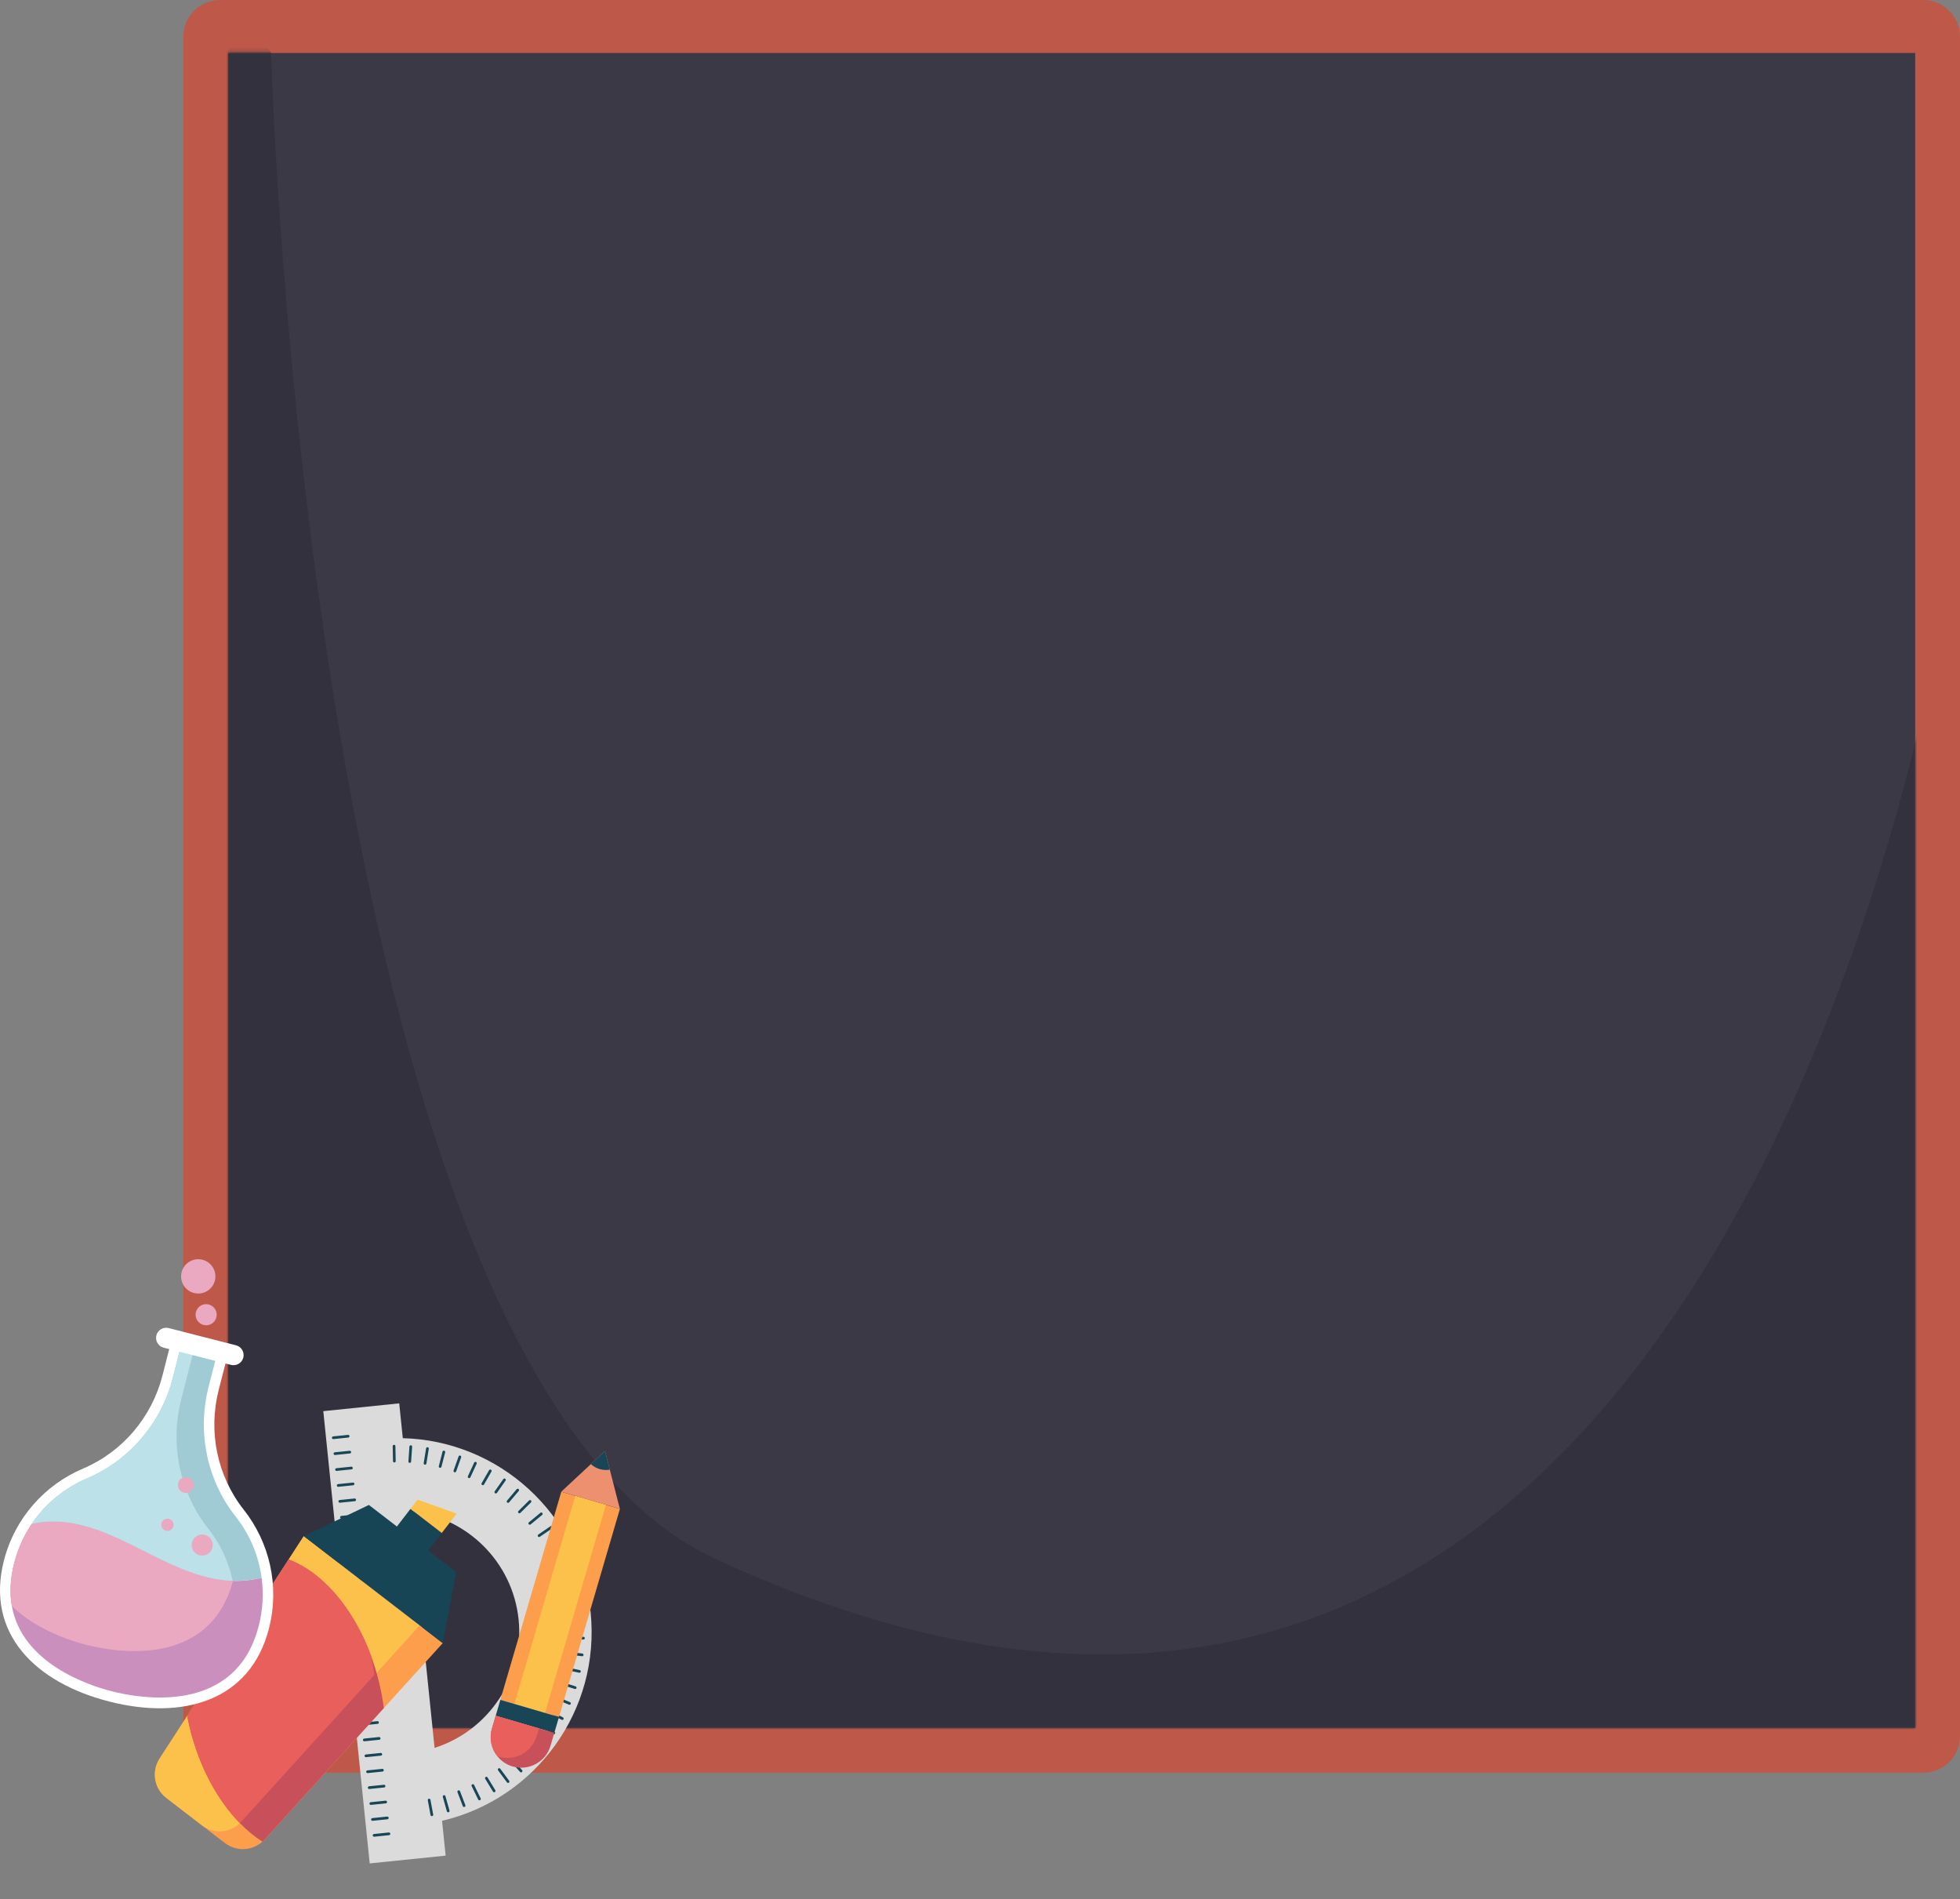 <svg width="481" height="466" viewBox="0 0 481 466" fill="none" xmlns="http://www.w3.org/2000/svg">
<rect x="0" y="0" width="481" height="466" fill="#808080" stroke="none"/>
<path d="M472 0H54C49.029 0 45 4.029 45 9V426C45 430.971 49.029 435 54 435H472C476.971 435 481 430.971 481 426V9C481 4.029 476.971 0 472 0Z" fill="#BE5949"/>
<path d="M470 13H56V424H470V13Z" fill="#3B3945"/>
<mask id="mask0_160_6336" style="mask-type:luminance" maskUnits="userSpaceOnUse" x="56" y="12" width="414" height="412">
<path d="M470 12.83H56V424H470V12.83Z" fill="white"/>
</mask>
<g mask="url(#mask0_160_6336)">
<path d="M66.51 12.83C66.51 12.83 75.44 336.035 175.27 382.385C428.21 499.822 478.48 140.889 478.48 140.889L481.09 443.829L45.51 445.646L51.78 -6.929L66.51 12.83Z" fill="#33313D"/>
</g>
<path d="M108.485 446.805C131.457 441.433 147.413 419.714 144.941 395.624C142.469 371.535 122.436 353.508 98.851 352.913L97.974 344.368L79.339 346.28L90.726 457.261L109.361 455.35L108.485 446.805ZM127.272 397.438C128.738 411.722 119.821 424.719 106.648 428.911L100.687 370.809C114.437 372.239 125.807 383.154 127.272 397.438Z" fill="#DBDBDB"/>
<path d="M104.979 441.751C104.962 441.58 105.077 441.422 105.249 441.39C105.43 441.356 105.603 441.476 105.637 441.657L106.309 445.263C106.346 445.445 106.223 445.616 106.042 445.65C105.861 445.685 105.688 445.565 105.654 445.384L104.983 441.778C104.981 441.769 104.98 441.76 104.979 441.751Z" fill="#184656"/>
<path d="M108.661 440.883C108.645 440.724 108.744 440.573 108.903 440.529C109.08 440.479 109.263 440.582 109.314 440.76L110.306 444.29C110.351 444.47 110.252 444.652 110.075 444.701C109.898 444.751 109.714 444.648 109.664 444.47L108.671 440.94C108.666 440.921 108.663 440.901 108.661 440.883Z" fill="#184656"/>
<path d="M112.248 439.691C112.234 439.544 112.317 439.4 112.46 439.345C112.632 439.28 112.825 439.366 112.89 439.538L114.199 442.963C114.262 443.141 114.177 443.329 114.006 443.394C113.834 443.459 113.641 443.373 113.576 443.202L112.267 439.776C112.258 439.748 112.252 439.72 112.248 439.691Z" fill="#184656"/>
<path d="M115.714 438.183C115.699 438.048 115.77 437.913 115.899 437.85C116.064 437.769 116.262 437.837 116.344 438.003L117.958 441.295C118.039 441.46 117.97 441.658 117.805 441.74C117.64 441.821 117.442 441.753 117.36 441.587L115.746 438.295C115.728 438.26 115.718 438.222 115.714 438.183Z" fill="#184656"/>
<path d="M119.031 436.369C119.018 436.245 119.074 436.12 119.188 436.051C119.345 435.955 119.551 436.005 119.645 436.162L121.551 439.295C121.648 439.457 121.597 439.658 121.44 439.753C121.282 439.848 121.077 439.799 120.982 439.641L119.077 436.508C119.05 436.464 119.035 436.416 119.031 436.369Z" fill="#184656"/>
<path d="M122.169 434.263C122.158 434.15 122.205 434.033 122.302 433.961C122.449 433.851 122.659 433.882 122.767 434.03L124.948 436.978C125.057 437.126 125.027 437.334 124.879 437.444C124.732 437.554 124.523 437.523 124.414 437.375L122.233 434.427C122.197 434.377 122.175 434.322 122.169 434.263Z" fill="#184656"/>
<path d="M125.108 431.883C125.098 431.78 125.134 431.675 125.217 431.601C125.355 431.478 125.566 431.491 125.687 431.628L128.125 434.368C128.248 434.507 128.234 434.717 128.097 434.839C127.96 434.961 127.749 434.948 127.627 434.811L125.19 432.071C125.142 432.016 125.115 431.951 125.108 431.883Z" fill="#184656"/>
<path d="M127.823 429.25C127.814 429.157 127.843 429.061 127.912 428.988C128.038 428.855 128.248 428.848 128.383 428.974L131.056 431.484C131.19 431.611 131.197 431.82 131.071 431.954C130.945 432.088 130.735 432.095 130.6 431.969L127.926 429.459C127.865 429.401 127.831 429.327 127.823 429.25Z" fill="#184656"/>
<path d="M130.293 426.383C130.285 426.3 130.306 426.214 130.362 426.143C130.474 425.999 130.685 425.973 130.829 426.087L133.715 428.349C133.862 428.461 133.886 428.673 133.772 428.816C133.659 428.961 133.449 428.987 133.304 428.872L130.418 426.611C130.344 426.552 130.301 426.469 130.293 426.383Z" fill="#184656"/>
<path d="M132.496 423.307C132.489 423.234 132.504 423.158 132.548 423.093C132.648 422.937 132.854 422.893 133.008 422.994L136.086 424.988C136.243 425.087 136.286 425.295 136.184 425.447C136.085 425.602 135.879 425.646 135.725 425.545L132.646 423.552C132.558 423.496 132.506 423.404 132.496 423.307Z" fill="#184656"/>
<path d="M134.418 420.045C134.411 419.982 134.422 419.917 134.454 419.856C134.54 419.693 134.741 419.63 134.904 419.716L138.149 421.425C138.313 421.51 138.374 421.716 138.29 421.875C138.204 422.038 138.002 422.1 137.84 422.015L134.594 420.306C134.491 420.252 134.429 420.152 134.418 420.045Z" fill="#184656"/>
<path d="M136.04 416.626C136.035 416.572 136.042 416.517 136.064 416.464C136.135 416.293 136.329 416.214 136.499 416.285L139.885 417.695C140.055 417.767 140.133 417.964 140.064 418.13C139.993 418.301 139.799 418.381 139.629 418.31L136.243 416.899C136.127 416.85 136.053 416.743 136.04 416.626Z" fill="#184656"/>
<path d="M137.326 413.067C137.322 413.023 137.326 412.977 137.34 412.933C137.395 412.758 137.582 412.66 137.757 412.716L141.256 413.813C141.433 413.868 141.529 414.06 141.475 414.23C141.42 414.405 141.232 414.503 141.058 414.448L137.559 413.35C137.427 413.31 137.34 413.195 137.326 413.067Z" fill="#184656"/>
<path d="M138.281 409.406C138.278 409.372 138.279 409.337 138.287 409.302C138.326 409.121 138.503 409.007 138.683 409.046L142.267 409.822C142.449 409.86 142.56 410.042 142.522 410.217C142.484 410.398 142.307 410.512 142.127 410.472L138.542 409.697C138.397 409.667 138.296 409.546 138.281 409.406Z" fill="#184656"/>
<path d="M138.9 405.674C138.897 405.651 138.898 405.626 138.902 405.6C138.923 405.417 139.09 405.288 139.272 405.31L142.912 405.759C143.095 405.78 143.23 405.94 143.201 406.129C143.18 406.313 143.013 406.442 142.831 406.418L139.19 405.97C139.033 405.952 138.915 405.826 138.9 405.674Z" fill="#184656"/>
<path d="M139.181 401.905C139.18 401.891 139.179 401.875 139.18 401.861C139.186 401.677 139.34 401.532 139.523 401.539L143.187 401.656C143.37 401.661 143.516 401.81 143.509 401.998C143.504 402.181 143.35 402.326 143.167 402.32L139.502 402.203C139.333 402.199 139.199 402.069 139.181 401.905Z" fill="#184656"/>
<path d="M139.123 398.122C139.123 398.118 139.122 398.112 139.122 398.107C139.112 397.925 139.251 397.768 139.435 397.756L143.097 397.545C143.276 397.534 143.429 397.667 143.447 397.844C143.446 397.848 143.448 397.853 143.448 397.858C143.458 398.041 143.319 398.198 143.135 398.21L139.473 398.421C139.295 398.432 139.142 398.3 139.123 398.122Z" fill="#184656"/>
<path d="M138.737 394.36C138.72 394.183 138.843 394.022 139.019 393.997L142.647 393.46C142.83 393.434 142.998 393.56 143.026 393.741C143.027 393.746 143.027 393.752 143.028 393.756C143.046 393.932 142.922 394.093 142.746 394.119L139.118 394.656C138.936 394.682 138.767 394.556 138.739 394.375C138.738 394.369 138.737 394.364 138.737 394.36Z" fill="#184656"/>
<path d="M138.026 390.646C138.009 390.482 138.115 390.328 138.279 390.289L141.843 389.429C142.022 389.386 142.202 389.495 142.244 389.675C142.29 389.858 142.178 390.034 141.998 390.076L138.434 390.936C138.255 390.979 138.075 390.87 138.033 390.69C138.03 390.675 138.027 390.661 138.026 390.646Z" fill="#184656"/>
<path d="M136.985 387.012C136.969 386.86 137.058 386.713 137.21 386.663L140.683 385.484C140.857 385.425 141.046 385.518 141.105 385.693C141.171 385.87 141.071 386.055 140.896 386.114L137.423 387.291C137.25 387.35 137.06 387.258 137.002 387.083C136.992 387.06 136.987 387.034 136.985 387.012Z" fill="#184656"/>
<path d="M135.622 383.484C135.608 383.345 135.683 383.206 135.818 383.145L139.17 381.657C139.338 381.581 139.534 381.657 139.609 381.826C139.681 381.989 139.609 382.191 139.44 382.265L136.088 383.754C135.92 383.829 135.724 383.753 135.649 383.584C135.634 383.552 135.625 383.518 135.622 383.484Z" fill="#184656"/>
<path d="M133.943 380.093C133.93 379.966 133.992 379.836 134.112 379.768L137.315 377.983C137.475 377.893 137.678 377.951 137.768 378.112C137.855 378.27 137.8 378.475 137.638 378.564L134.435 380.35C134.275 380.44 134.072 380.382 133.983 380.221C133.96 380.181 133.947 380.137 133.943 380.093Z" fill="#184656"/>
<path d="M131.962 376.868C131.95 376.751 132.001 376.631 132.105 376.559L135.134 374.492C135.286 374.388 135.493 374.427 135.597 374.58C135.698 374.729 135.662 374.937 135.509 375.043L132.48 377.11C132.328 377.214 132.122 377.175 132.017 377.022C131.986 376.975 131.967 376.922 131.962 376.868Z" fill="#184656"/>
<path d="M129.677 373.849C129.667 373.743 129.708 373.631 129.797 373.559L132.627 371.226C132.769 371.109 132.979 371.13 133.096 371.272C133.212 371.412 133.193 371.623 133.05 371.74L130.22 374.073C130.078 374.189 129.868 374.168 129.751 374.027C129.708 373.975 129.684 373.913 129.677 373.849Z" fill="#184656"/>
<path d="M127.134 371.047C127.124 370.95 127.156 370.849 127.232 370.777L129.841 368.199C129.972 368.069 130.182 368.071 130.311 368.202C130.44 368.331 130.44 368.543 130.308 368.672L127.698 371.25C127.567 371.379 127.357 371.378 127.228 371.246C127.173 371.192 127.142 371.121 127.134 371.047Z" fill="#184656"/>
<path d="M124.351 368.482C124.342 368.395 124.367 368.305 124.428 368.233L126.795 365.434C126.914 365.293 127.124 365.276 127.265 365.395C127.407 365.512 127.424 365.724 127.305 365.864L124.937 368.663C124.818 368.803 124.608 368.821 124.468 368.703C124.399 368.645 124.361 368.565 124.351 368.482Z" fill="#184656"/>
<path d="M121.351 366.177C121.343 366.1 121.363 366.02 121.41 365.952L123.518 362.952C123.624 362.801 123.831 362.765 123.981 362.87C124.132 362.978 124.167 363.185 124.063 363.333L121.954 366.334C121.848 366.484 121.641 366.521 121.491 366.415C121.41 366.357 121.361 366.269 121.351 366.177Z" fill="#184656"/>
<path d="M118.158 364.15C118.152 364.083 118.165 364.013 118.201 363.949L120.03 360.771C120.121 360.612 120.325 360.558 120.485 360.649C120.644 360.741 120.697 360.945 120.607 361.104L118.778 364.283C118.686 364.442 118.482 364.496 118.322 364.404C118.227 364.348 118.169 364.252 118.158 364.15Z" fill="#184656"/>
<path d="M114.798 362.416C114.792 362.358 114.801 362.299 114.827 362.242L116.364 358.912C116.44 358.745 116.639 358.672 116.806 358.75C116.972 358.827 117.043 359.025 116.968 359.192L115.431 362.522C115.354 362.689 115.155 362.762 114.988 362.684C114.879 362.633 114.809 362.529 114.798 362.416Z" fill="#184656"/>
<path d="M111.295 360.991C111.29 360.943 111.295 360.894 111.313 360.845L112.542 357.391C112.603 357.218 112.794 357.128 112.967 357.189C113.141 357.249 113.232 357.439 113.169 357.614L111.94 361.068C111.879 361.241 111.688 361.331 111.515 361.27C111.389 361.227 111.308 361.115 111.295 360.991Z" fill="#184656"/>
<path d="M107.681 359.889C107.677 359.851 107.68 359.812 107.69 359.772L108.601 356.22C108.647 356.041 108.828 355.934 109.006 355.981C109.183 356.027 109.292 356.206 109.246 356.385L108.335 359.937C108.289 360.116 108.108 360.223 107.93 360.177C107.791 360.141 107.694 360.024 107.681 359.889Z" fill="#184656"/>
<path d="M103.98 359.115C103.978 359.087 103.978 359.057 103.982 359.028L104.568 355.408C104.597 355.226 104.768 355.103 104.95 355.132C105.131 355.163 105.251 355.332 105.226 355.515L104.641 359.135C104.611 359.317 104.44 359.441 104.258 359.412C104.106 359.386 103.996 359.263 103.98 359.115Z" fill="#184656"/>
<path d="M100.227 358.676C100.224 358.658 100.224 358.639 100.225 358.619L100.479 354.962C100.492 354.779 100.651 354.641 100.836 354.654C101.018 354.666 101.154 354.821 101.144 355.01L100.89 358.667C100.877 358.85 100.718 358.989 100.534 358.975C100.371 358.964 100.243 358.835 100.227 358.676Z" fill="#184656"/>
<path d="M96.446 358.574C96.445 358.566 96.444 358.556 96.444 358.547L96.37 354.881C96.366 354.698 96.512 354.545 96.696 354.542C96.879 354.538 97.032 354.68 97.035 354.868L97.109 358.534C97.113 358.717 96.967 358.871 96.783 358.873C96.608 358.877 96.463 358.746 96.446 358.574Z" fill="#184656"/>
<path d="M81.461 352.84C81.443 352.657 81.575 352.494 81.758 352.475L85.405 352.1C85.588 352.082 85.751 352.214 85.77 352.397C85.789 352.58 85.656 352.742 85.473 352.762L81.826 353.136C81.643 353.156 81.481 353.023 81.461 352.84Z" fill="#184656"/>
<path d="M81.862 356.742C81.843 356.559 81.976 356.396 82.158 356.377L85.805 356.003C85.988 355.984 86.151 356.117 86.17 356.3C86.189 356.484 86.056 356.646 85.873 356.665L82.226 357.04C82.044 357.059 81.881 356.926 81.862 356.742Z" fill="#184656"/>
<path d="M82.262 360.645C82.243 360.461 82.376 360.299 82.559 360.28L86.206 359.905C86.389 359.887 86.552 360.019 86.571 360.202C86.589 360.385 86.457 360.548 86.274 360.566L82.627 360.941C82.444 360.961 82.281 360.829 82.262 360.645Z" fill="#184656"/>
<path d="M82.664 364.548C82.645 364.365 82.778 364.202 82.961 364.182L86.608 363.807C86.791 363.789 86.954 363.921 86.973 364.104C86.991 364.287 86.859 364.45 86.677 364.469L83.029 364.843C82.846 364.864 82.683 364.732 82.664 364.548Z" fill="#184656"/>
<path d="M83.064 368.451C83.045 368.267 83.178 368.105 83.36 368.086L87.007 367.711C87.191 367.692 87.353 367.825 87.373 368.009C87.391 368.192 87.259 368.354 87.077 368.374L83.43 368.748C83.246 368.767 83.082 368.634 83.064 368.451Z" fill="#184656"/>
<path d="M83.464 372.354C83.445 372.171 83.578 372.008 83.76 371.989L87.407 371.614C87.591 371.595 87.753 371.728 87.772 371.91C87.792 372.094 87.659 372.256 87.476 372.275L83.829 372.65C83.646 372.67 83.482 372.537 83.464 372.354Z" fill="#184656"/>
<path d="M83.865 376.256C83.846 376.073 83.978 375.91 84.161 375.891L87.808 375.517C87.991 375.498 88.154 375.631 88.173 375.813C88.192 375.997 88.059 376.159 87.876 376.179L84.229 376.553C84.046 376.572 83.883 376.439 83.865 376.256Z" fill="#184656"/>
<path d="M84.265 380.16C84.246 379.977 84.379 379.814 84.561 379.795L88.208 379.42C88.392 379.401 88.554 379.534 88.573 379.716C88.592 379.899 88.459 380.062 88.277 380.081L84.63 380.456C84.447 380.476 84.284 380.342 84.265 380.16Z" fill="#184656"/>
<path d="M84.666 384.062C84.647 383.879 84.78 383.716 84.963 383.696L88.61 383.322C88.793 383.303 88.956 383.436 88.974 383.619C88.993 383.802 88.86 383.965 88.677 383.985L85.03 384.359C84.847 384.378 84.684 384.245 84.666 384.062Z" fill="#184656"/>
<path d="M85.066 387.965C85.047 387.781 85.18 387.619 85.362 387.6L89.009 387.225C89.192 387.207 89.355 387.339 89.375 387.522C89.394 387.705 89.261 387.868 89.078 387.888L85.431 388.263C85.247 388.28 85.084 388.148 85.066 387.965Z" fill="#184656"/>
<path d="M85.467 391.868C85.449 391.684 85.581 391.522 85.763 391.502L89.411 391.128C89.594 391.109 89.757 391.242 89.776 391.424C89.795 391.608 89.662 391.77 89.479 391.789L85.832 392.164C85.648 392.183 85.486 392.051 85.467 391.868Z" fill="#184656"/>
<path d="M85.866 395.77C85.847 395.587 85.98 395.424 86.163 395.405L89.811 395.03C89.994 395.012 90.156 395.144 90.176 395.327C90.195 395.511 90.062 395.673 89.879 395.693L86.231 396.067C86.048 396.086 85.885 395.954 85.866 395.77Z" fill="#184656"/>
<path d="M86.267 399.673C86.248 399.49 86.381 399.327 86.563 399.308L90.21 398.933C90.394 398.914 90.556 399.047 90.575 399.229C90.594 399.412 90.461 399.575 90.279 399.594L86.632 399.969C86.449 399.989 86.286 399.857 86.267 399.673Z" fill="#184656"/>
<path d="M86.668 403.575C86.649 403.392 86.781 403.229 86.965 403.21L90.612 402.835C90.795 402.817 90.958 402.949 90.977 403.131C90.996 403.315 90.863 403.477 90.68 403.497L87.033 403.872C86.85 403.892 86.687 403.759 86.668 403.575Z" fill="#184656"/>
<path d="M87.068 407.479C87.049 407.295 87.182 407.133 87.364 407.114L91.011 406.739C91.195 406.72 91.357 406.853 91.377 407.036C91.395 407.219 91.263 407.382 91.081 407.401L87.433 407.776C87.25 407.795 87.087 407.663 87.068 407.479Z" fill="#184656"/>
<path d="M87.469 411.381C87.45 411.198 87.582 411.035 87.766 411.016L91.413 410.641C91.596 410.622 91.759 410.755 91.777 410.938C91.796 411.122 91.663 411.284 91.481 411.303L87.834 411.678C87.65 411.697 87.487 411.565 87.469 411.381Z" fill="#184656"/>
<path d="M87.868 415.284C87.85 415.101 87.982 414.938 88.165 414.919L91.812 414.544C91.995 414.526 92.158 414.658 92.177 414.841C92.195 415.024 92.063 415.187 91.879 415.206L88.232 415.58C88.05 415.6 87.888 415.468 87.868 415.284Z" fill="#184656"/>
<path d="M88.27 419.187C88.251 419.003 88.384 418.841 88.566 418.821L92.213 418.447C92.396 418.428 92.559 418.561 92.578 418.743C92.597 418.926 92.464 419.089 92.282 419.108L88.635 419.483C88.452 419.503 88.288 419.37 88.27 419.187Z" fill="#184656"/>
<path d="M88.669 423.09C88.651 422.907 88.783 422.744 88.967 422.725L92.614 422.35C92.797 422.332 92.96 422.464 92.979 422.647C92.998 422.83 92.865 422.993 92.683 423.012L89.036 423.386C88.851 423.406 88.688 423.273 88.669 423.09Z" fill="#184656"/>
<path d="M89.071 426.992C89.052 426.809 89.185 426.647 89.367 426.627L93.014 426.253C93.198 426.234 93.36 426.367 93.38 426.55C93.398 426.733 93.266 426.896 93.084 426.915L89.436 427.29C89.252 427.308 89.089 427.176 89.071 426.992Z" fill="#184656"/>
<path d="M89.471 430.895C89.453 430.712 89.585 430.549 89.767 430.53L93.415 430.155C93.598 430.137 93.76 430.269 93.78 430.452C93.799 430.636 93.666 430.798 93.483 430.817L89.836 431.192C89.652 431.211 89.489 431.078 89.471 430.895Z" fill="#184656"/>
<path d="M89.871 434.798C89.853 434.615 89.985 434.453 90.168 434.433L93.815 434.059C93.998 434.04 94.161 434.173 94.181 434.356C94.199 434.539 94.067 434.702 93.883 434.721L90.236 435.096C90.053 435.114 89.89 434.982 89.871 434.798Z" fill="#184656"/>
<path d="M90.272 438.701C90.254 438.518 90.386 438.355 90.568 438.336L94.215 437.961C94.398 437.943 94.561 438.075 94.58 438.258C94.598 438.441 94.466 438.604 94.283 438.623L90.636 438.998C90.453 439.017 90.29 438.884 90.272 438.701Z" fill="#184656"/>
<path d="M90.671 442.603C90.653 442.42 90.785 442.257 90.969 442.238L94.616 441.863C94.799 441.845 94.962 441.977 94.981 442.16C95 442.343 94.867 442.506 94.685 442.525L91.038 442.899C90.853 442.919 90.69 442.787 90.671 442.603Z" fill="#184656"/>
<path d="M91.073 446.506C91.054 446.323 91.186 446.16 91.369 446.141L95.016 445.766C95.199 445.748 95.362 445.88 95.382 446.063C95.4 446.246 95.268 446.409 95.085 446.428L91.438 446.803C91.254 446.822 91.092 446.689 91.073 446.506Z" fill="#184656"/>
<path d="M91.473 450.409C91.454 450.226 91.587 450.063 91.769 450.044L95.416 449.669C95.6 449.65 95.762 449.783 95.781 449.966C95.8 450.149 95.667 450.312 95.485 450.331L91.838 450.705C91.655 450.725 91.492 450.593 91.473 450.409Z" fill="#184656"/>
<path d="M152.128 370.271L137.744 366.059L122.792 417.12L137.176 421.332L152.128 370.271Z" fill="#FC9E4B"/>
<path d="M148.704 369.269L141.169 367.062L126.217 418.124L133.752 420.33L148.704 369.269Z" fill="#FCC14B"/>
<path d="M152.122 370.254L137.738 366.043L145.006 359.277L148.471 356.052L149.65 360.637L152.122 370.254Z" fill="#ED906F"/>
<path d="M149.651 360.637C148.849 360.782 148.005 360.743 147.17 360.498C146.335 360.253 145.605 359.824 145.006 359.277L148.472 356.053L149.651 360.637Z" fill="#184656"/>
<path d="M137.174 421.335L122.79 417.123L121.645 421.033L136.03 425.245L137.174 421.335Z" fill="#184656"/>
<path d="M136.029 425.224L135.103 428.388C133.94 432.36 129.777 434.637 125.805 433.474C124.271 433.025 122.993 432.13 122.063 430.965C120.586 429.127 120.005 426.615 120.72 424.176L121.646 421.012L136.029 425.224Z" fill="#C8505A"/>
<path d="M132.262 424.12L131.714 425.99C130.551 429.962 126.389 432.239 122.416 431.076C122.3 431.042 122.177 431.006 122.062 430.966C120.586 429.127 120.005 426.616 120.719 424.176L121.645 421.012L132.262 424.12Z" fill="#E95F5C"/>
<path d="M108.651 403.204L94.199 419.137L64.953 451.383C64.781 451.573 64.601 451.756 64.397 451.921C61.835 454.212 57.965 454.388 55.191 452.253L40.813 441.188C37.837 438.898 37.116 434.698 39.163 431.535L45.949 421.061L70.832 382.688L74.547 376.958L108.651 403.204Z" fill="#FC9E4B"/>
<path d="M102.99 398.847L88.538 414.78L59.291 447.026C59.119 447.216 58.94 447.399 58.735 447.564C56.173 449.855 52.303 450.031 49.529 447.896L40.813 441.188C37.837 438.898 37.116 434.698 39.163 431.535L45.949 421.061L70.832 382.688L74.547 376.958L102.99 398.847Z" fill="#FCC14B"/>
<path d="M111.958 385.792L105.084 380.502L108.417 376.171L100.735 370.258L97.401 374.589L90.527 369.299L74.545 376.958L108.646 403.203L111.958 385.792Z" fill="#174555"/>
<path d="M112.073 371.42L102.472 368L100.734 370.258L108.416 376.171L112.073 371.42Z" fill="#FCC14B"/>
<path d="M94.199 419.137L64.952 451.383C64.78 451.573 64.6 451.756 64.396 451.921C62.476 450.701 60.617 449.167 58.854 447.359C53.414 441.795 48.933 433.646 46.593 424.054C46.346 423.053 46.136 422.054 45.948 421.06L70.831 382.687C79.052 385.743 86.759 394.585 91.106 406.455C91.12 406.453 91.114 406.461 91.116 406.476C91.844 408.492 92.48 410.577 93.01 412.75C93.531 414.902 93.925 417.034 94.199 419.137Z" fill="#C8505A"/>
<path d="M91.867 411.007L59.305 446.908C59.166 447.072 59.026 447.221 58.854 447.36C53.414 441.796 48.933 433.647 46.593 424.055C46.346 423.054 46.136 422.055 45.948 421.061L70.831 382.688C79.052 385.744 86.759 394.586 91.106 406.456C91.12 406.454 91.114 406.462 91.116 406.477C91.425 408.001 91.671 409.504 91.867 411.007Z" fill="#E95F5C"/>
<path d="M53.669 341.084L56.187 331.236L42.383 327.707L39.865 337.554C37.253 347.772 30.075 356.253 20.369 360.378C11.07 364.33 3.655 372.416 0.959 382.962C-3.634 400.924 8.809 412.934 26.771 417.527C44.733 422.12 61.413 417.556 66.006 399.594C68.702 389.049 66.078 378.395 59.817 370.465C53.282 362.187 51.057 351.301 53.669 341.084Z" fill="white"/>
<path d="M63.501 398.95C57.868 420.978 34.456 416.82 27.412 415.018C21.631 413.54 5.402 408.161 2.905 394.081C2.36 391.018 2.464 387.542 3.472 383.601C4.368 380.096 5.835 376.834 7.788 373.937C10.755 373.243 14.039 373.164 17.14 373.654C24.069 374.757 30.39 378.094 36.611 381.235C42.834 384.368 49.401 387.438 56.373 387.883C56.645 387.899 56.91 387.913 57.175 387.919C59.574 387.988 61.941 387.72 64.201 387.148C64.716 391.025 64.505 395.018 63.501 398.95Z" fill="#CA8FBD"/>
<path d="M57.175 387.921C51.383 409.534 28.192 405.414 21.189 403.623C17.349 402.641 8.879 399.932 2.905 394.082C2.36 391.019 2.464 387.543 3.472 383.602C4.368 380.097 5.835 376.835 7.788 373.938C10.755 373.244 14.039 373.165 17.14 373.655C24.069 374.758 30.39 378.095 36.611 381.236C42.834 384.369 49.401 387.439 56.373 387.884C56.645 387.901 56.91 387.915 57.175 387.921Z" fill="#EAA9C1"/>
<path d="M64.198 387.145C61.92 387.721 59.525 387.991 57.104 387.907C56.855 387.906 56.616 387.898 56.371 387.88C49.407 387.436 42.828 384.373 36.608 381.232C30.394 378.101 24.065 374.754 17.145 373.653C14.035 373.161 10.753 373.24 7.786 373.934C11.077 369.044 15.752 365.159 21.382 362.766C31.722 358.369 39.569 349.189 42.38 338.195L44.256 330.858L53.041 333.104L51.165 340.441C48.354 351.434 50.823 363.252 57.784 372.073C61.305 376.53 63.471 381.727 64.198 387.145Z" fill="#A1CBD4"/>
<path d="M57.104 387.908C56.855 387.907 56.616 387.899 56.371 387.881C49.407 387.437 42.828 384.374 36.608 381.233C30.394 378.102 24.065 374.755 17.145 373.654C14.035 373.162 10.753 373.241 7.786 373.935C11.077 369.045 15.752 365.16 21.382 362.767C31.722 358.37 39.569 349.19 42.38 338.196L44.256 330.859L47.469 331.68L44.459 343.451C41.648 354.444 44.126 366.264 51.08 375.074C54.117 378.917 56.142 383.303 57.104 387.908Z" fill="#BCE1E9"/>
<path d="M56.691 334.93L40.168 330.705C38.84 330.365 38.038 329.013 38.378 327.685C38.718 326.357 40.07 325.555 41.398 325.895L57.921 330.12C59.249 330.46 60.051 331.812 59.711 333.14C59.372 334.468 58.02 335.27 56.691 334.93Z" fill="white"/>
<path d="M52.133 379.779C51.779 381.165 50.367 382.002 48.981 381.647C47.595 381.293 46.758 379.881 47.113 378.495C47.467 377.109 48.879 376.272 50.265 376.627C51.651 376.982 52.487 378.393 52.133 379.779Z" fill="#EAA9C1"/>
<path d="M42.552 374.544C42.345 375.353 41.522 375.841 40.713 375.634C39.904 375.427 39.417 374.604 39.623 373.796C39.83 372.987 40.653 372.499 41.461 372.706C42.271 372.912 42.759 373.735 42.552 374.544Z" fill="#EAA9C1"/>
<path d="M47.473 364.883C47.207 365.923 46.149 366.55 45.109 366.284C44.069 366.018 43.442 364.96 43.708 363.92C43.974 362.88 45.032 362.253 46.072 362.519C47.112 362.786 47.739 363.844 47.473 364.883Z" fill="#EAA9C1"/>
<path d="M53.101 323.261C52.747 324.647 51.336 325.484 49.949 325.129C48.563 324.775 47.726 323.364 48.081 321.977C48.435 320.591 49.846 319.754 51.233 320.109C52.62 320.464 53.456 321.875 53.101 323.261Z" fill="#EAA9C1"/>
<path d="M52.731 314.253C52.155 316.506 49.862 317.865 47.61 317.289C45.358 316.713 43.998 314.42 44.574 312.168C45.15 309.915 47.443 308.556 49.695 309.132C51.947 309.707 53.307 312 52.731 314.253Z" fill="#EAA9C1"/>
</svg>
